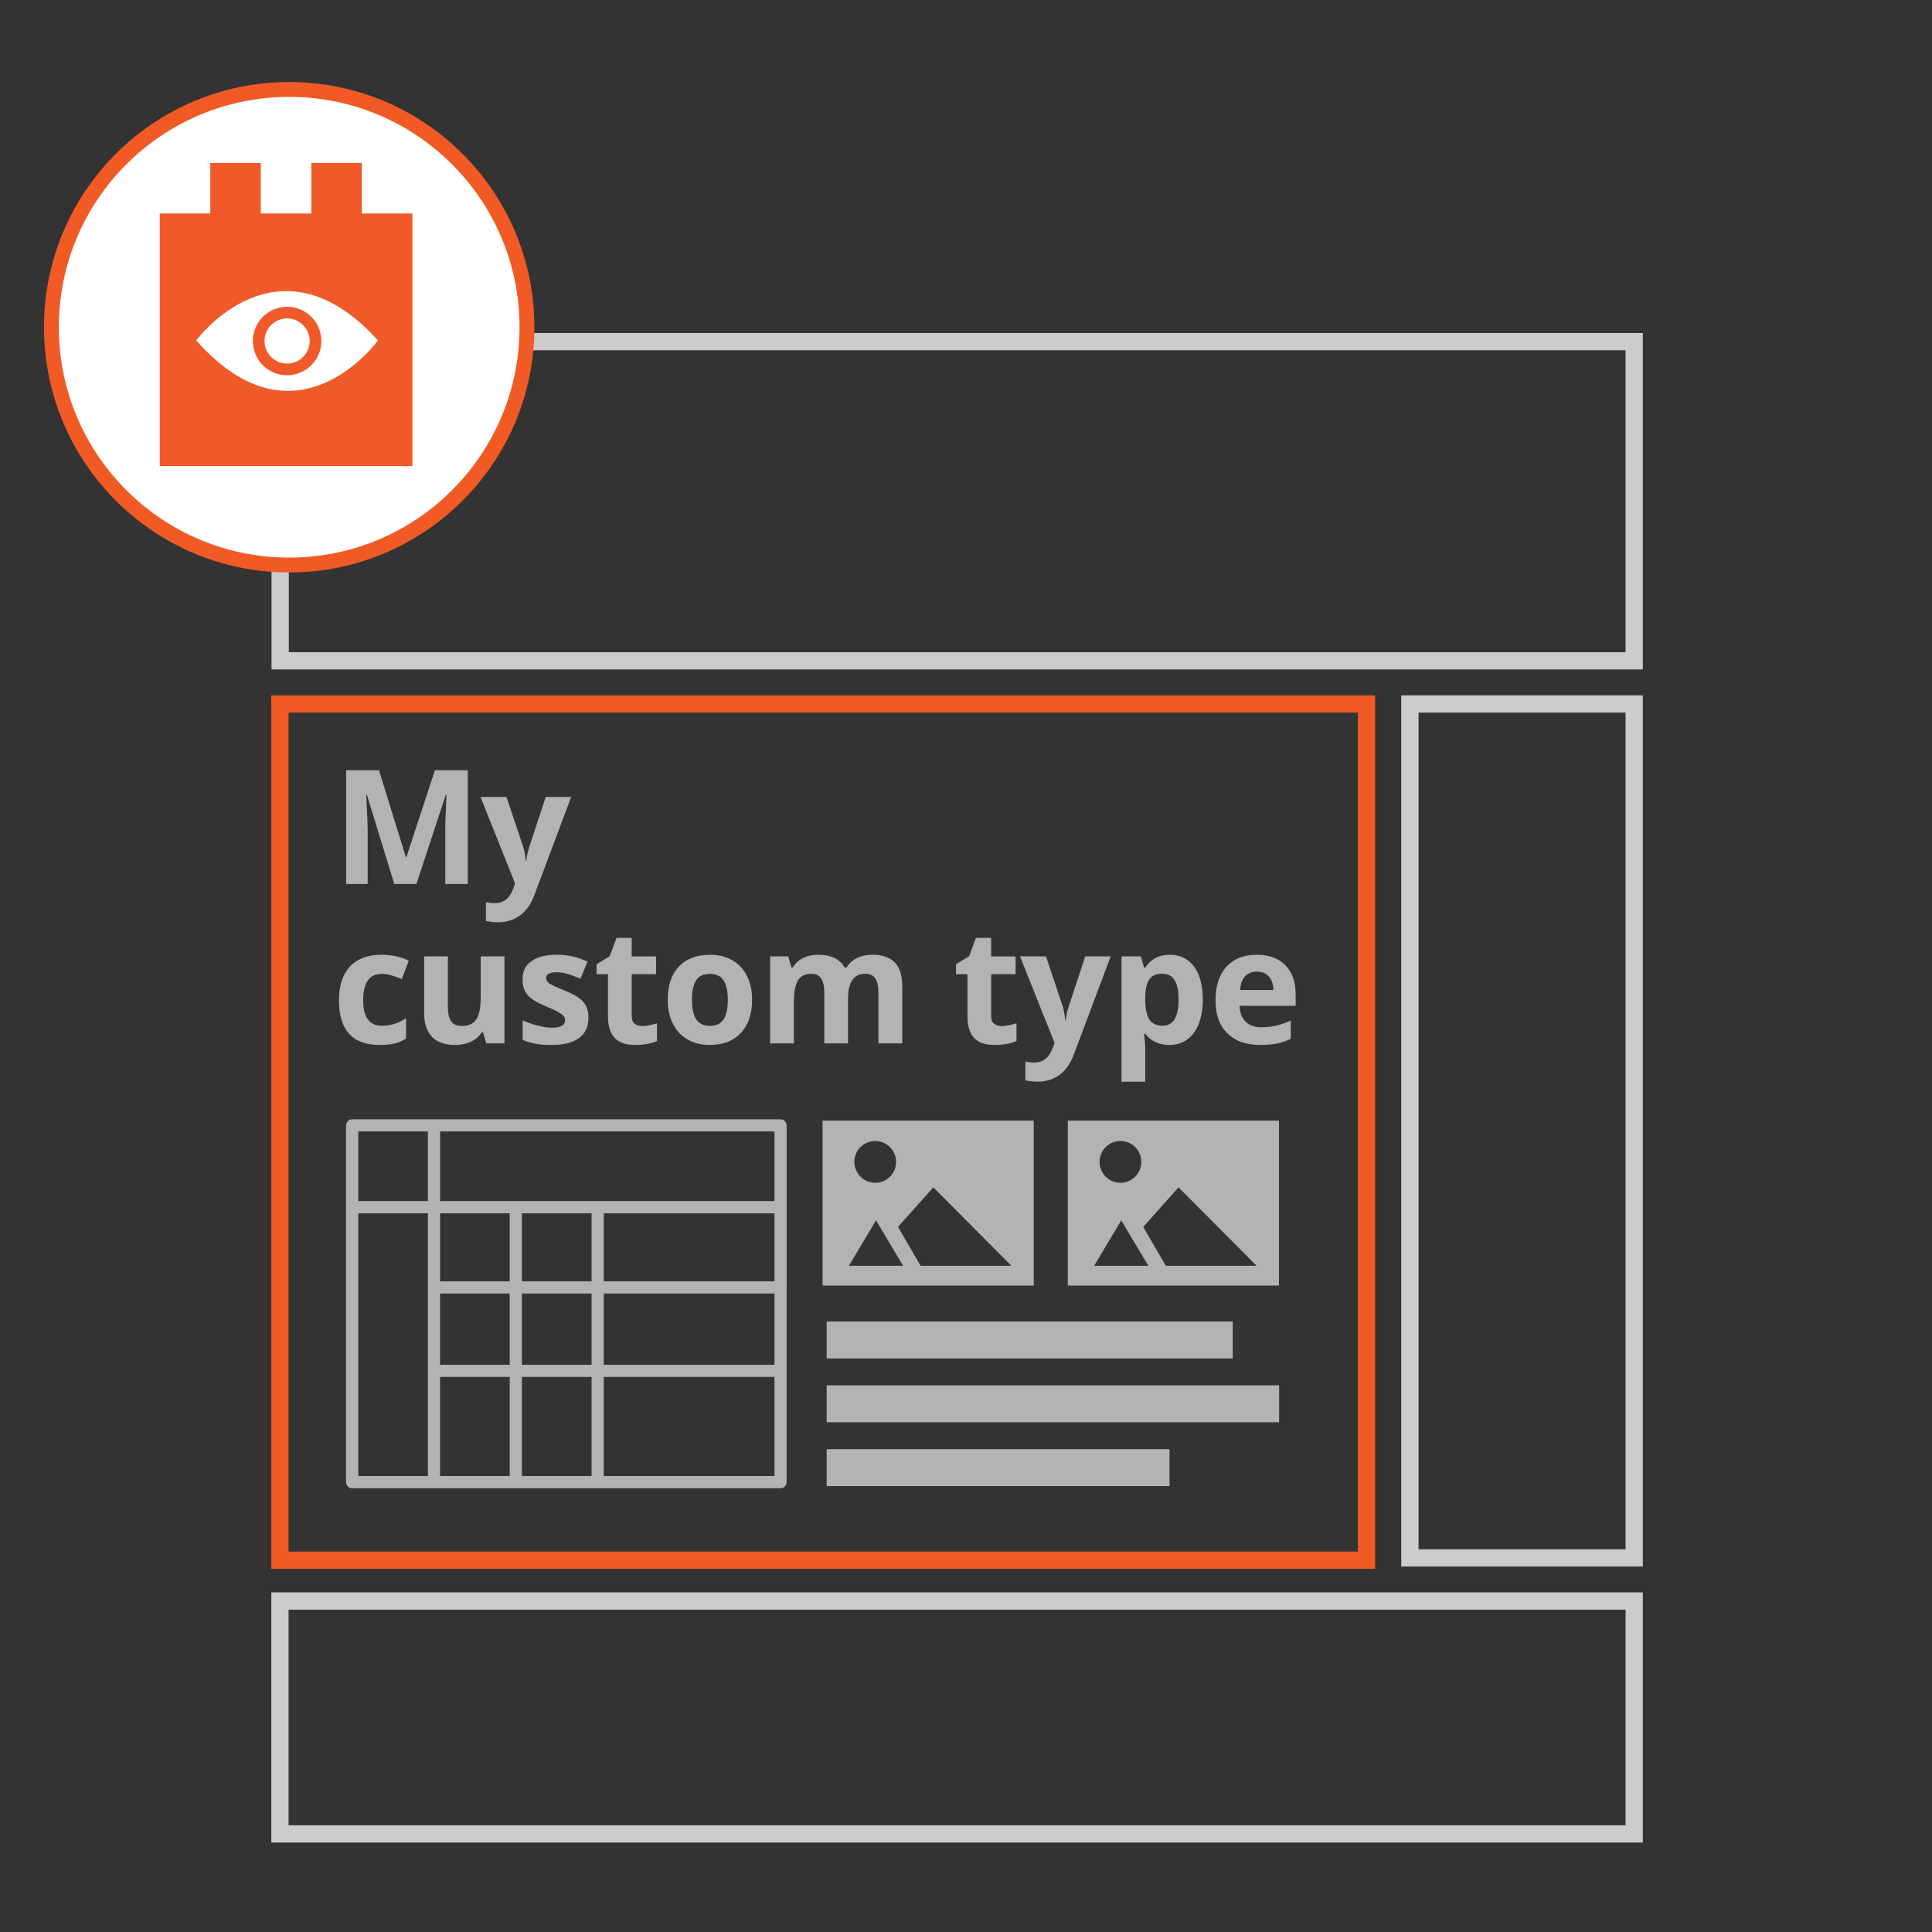 <?xml version="1.0" encoding="utf-8"?>
<!-- Generator: Adobe Illustrator 16.0.0, SVG Export Plug-In . SVG Version: 6.00 Build 0)  -->
<!DOCTYPE svg PUBLIC "-//W3C//DTD SVG 1.1//EN" "http://www.w3.org/Graphics/SVG/1.1/DTD/svg11.dtd">
<svg version="1.1" id="Layer_1" xmlns="http://www.w3.org/2000/svg" xmlns:xlink="http://www.w3.org/1999/xlink" x="0px" y="0px"
	 width="130px" height="130px" viewBox="0 0 130 130" enable-background="new 0 0 130 130" xml:space="preserve">
<rect x="0" y="0" width="130" height="130" fill="#333333" stroke="none"/>
<g>
	<polygon fill="#CCCCCC" points="109.96,44.466 109.96,43.886 19.433,43.886 19.433,23.57 109.38,23.57 109.38,44.466 
		109.96,44.466 109.96,43.886 109.96,44.466 110.541,44.466 110.541,22.41 18.271,22.41 18.271,45.046 110.541,45.046 
		110.541,44.466 	"/>
	<polygon fill="#CCCCCC" points="109.96,123.4 109.96,122.82 19.418,122.82 19.418,108.311 109.38,108.311 109.38,123.4 
		109.96,123.4 109.96,122.82 109.96,123.4 110.541,123.4 110.541,107.148 18.257,107.148 18.257,123.98 110.541,123.98 
		110.541,123.4 	"/>
	<polygon fill="#CCCCCC" points="94.869,104.828 95.451,104.828 95.451,47.947 109.38,47.947 109.38,104.248 94.869,104.248 
		94.869,104.828 95.451,104.828 94.869,104.828 94.869,105.408 110.541,105.408 110.541,46.789 94.289,46.789 94.289,105.408 
		94.869,105.408 	"/>
	<polygon fill="#F15A24" points="18.834,104.982 18.834,105.562 92.531,105.562 92.531,46.789 18.254,46.789 18.254,105.562 
		18.834,105.562 18.834,104.982 19.415,104.982 19.415,47.947 91.371,47.947 91.371,104.402 18.834,104.402 18.834,104.982 
		19.415,104.982 	"/>
	<g>
		<rect x="22.325" y="51.332" fill="none" width="69.985" height="27.35"/>
		<path fill="#B3B3B3" d="M26.531,59.482l-1.844-6.007H24.64c0.066,1.222,0.1,2.037,0.1,2.445v3.562h-1.45v-7.656h2.21l1.812,5.854
			h0.031l1.922-5.854h2.21v7.656h-1.514v-3.624c0-0.171,0.002-0.368,0.008-0.592c0.006-0.224,0.029-0.817,0.071-1.78h-0.047
			l-1.974,5.996H26.531z"/>
		<path fill="#B3B3B3" d="M32.332,53.627h1.749l1.105,3.295c0.095,0.286,0.159,0.625,0.194,1.016h0.032
			c0.038-0.359,0.113-0.698,0.225-1.016l1.084-3.295h1.712l-2.477,6.604c-0.227,0.61-0.551,1.068-0.971,1.372
			c-0.421,0.304-0.913,0.456-1.475,0.456c-0.276,0-0.546-0.03-0.812-0.09v-1.267c0.192,0.045,0.401,0.067,0.628,0.067
			c0.283,0,0.53-0.086,0.741-0.259c0.211-0.173,0.376-0.434,0.495-0.783l0.094-0.288L32.332,53.627z"/>
		<path fill="#B3B3B3" d="M25.542,70.312c-1.823,0-2.734-1-2.734-3c0-0.996,0.248-1.756,0.744-2.28
			c0.496-0.525,1.206-0.788,2.131-0.788c0.677,0,1.285,0.133,1.823,0.397l-0.472,1.236c-0.251-0.102-0.485-0.186-0.702-0.249
			s-0.433-0.097-0.649-0.097c-0.831,0-1.247,0.59-1.247,1.771c0,1.146,0.416,1.718,1.247,1.718c0.307,0,0.592-0.041,0.854-0.123
			c0.262-0.082,0.524-0.211,0.786-0.386v1.367c-0.258,0.164-0.519,0.277-0.783,0.341C26.275,70.281,25.943,70.312,25.542,70.312z"/>
		<path fill="#B3B3B3" d="M32.719,70.208l-0.215-0.749H32.42c-0.171,0.271-0.414,0.482-0.728,0.631
			c-0.314,0.149-0.672,0.223-1.074,0.223c-0.688,0-1.207-0.184-1.556-0.553c-0.349-0.367-0.523-0.896-0.523-1.589v-3.818h1.597v3.42
			c0,0.422,0.075,0.736,0.225,0.951c0.15,0.211,0.39,0.313,0.718,0.313c0.447,0,0.77-0.147,0.969-0.447
			c0.199-0.299,0.298-0.794,0.298-1.483v-2.754h1.598v5.855H32.719z"/>
		<path fill="#B3B3B3" d="M39.598,68.47c0,0.601-0.208,1.058-0.626,1.372c-0.417,0.313-1.041,0.471-1.872,0.471
			c-0.426,0-0.789-0.025-1.089-0.086c-0.3-0.058-0.582-0.143-0.843-0.254v-1.32c0.297,0.143,0.631,0.26,1.003,0.354
			c0.372,0.097,0.699,0.144,0.982,0.144c0.58,0,0.87-0.168,0.87-0.502c0-0.127-0.039-0.229-0.115-0.31
			c-0.077-0.079-0.209-0.168-0.398-0.271c-0.189-0.1-0.44-0.215-0.754-0.348c-0.45-0.188-0.781-0.363-0.992-0.521
			c-0.211-0.16-0.365-0.348-0.461-0.555c-0.096-0.207-0.144-0.463-0.144-0.768c0-0.521,0.202-0.923,0.605-1.207
			c0.403-0.285,0.975-0.427,1.715-0.427c0.706,0,1.392,0.153,2.058,0.461l-0.481,1.151c-0.293-0.125-0.567-0.229-0.822-0.312
			s-0.515-0.12-0.78-0.12c-0.472,0-0.707,0.127-0.707,0.385c0,0.144,0.076,0.268,0.228,0.371c0.152,0.103,0.484,0.26,0.998,0.467
			c0.458,0.186,0.793,0.355,1.006,0.519s0.37,0.346,0.471,0.556C39.547,67.93,39.598,68.18,39.598,68.47z"/>
		<path fill="#B3B3B3" d="M43.204,69.04c0.279,0,0.614-0.062,1.005-0.185v1.188c-0.398,0.18-0.887,0.27-1.466,0.27
			c-0.639,0-1.104-0.162-1.396-0.484s-0.438-0.809-0.438-1.453v-2.823h-0.765v-0.675l0.88-0.534l0.461-1.236h1.021v1.246h1.64v1.199
			h-1.64v2.823c0,0.227,0.064,0.395,0.191,0.503C42.824,68.986,42.995,69.04,43.204,69.04z"/>
		<path fill="#B3B3B3" d="M50.606,67.27c0,0.953-0.251,1.699-0.754,2.236c-0.503,0.538-1.203,0.807-2.1,0.807
			c-0.562,0-1.058-0.123-1.487-0.369c-0.43-0.243-0.759-0.6-0.99-1.061s-0.346-0.998-0.346-1.613c0-0.955,0.25-1.699,0.749-2.229
			c0.499-0.531,1.201-0.796,2.105-0.796c0.562,0,1.058,0.122,1.487,0.366c0.43,0.244,0.76,0.596,0.99,1.053
			C50.491,66.119,50.606,66.655,50.606,67.27z M46.558,67.27c0,0.58,0.095,1.021,0.286,1.315c0.19,0.296,0.5,0.444,0.93,0.444
			c0.426,0,0.732-0.147,0.919-0.442s0.28-0.733,0.28-1.317c0-0.578-0.094-1.014-0.283-1.304s-0.498-0.435-0.927-0.435
			c-0.426,0-0.733,0.144-0.921,0.432S46.558,66.688,46.558,67.27z"/>
		<path fill="#B3B3B3" d="M57.062,70.208h-1.598v-3.42c0-0.422-0.071-0.739-0.212-0.95c-0.142-0.212-0.364-0.316-0.668-0.316
			c-0.408,0-0.705,0.149-0.89,0.449c-0.185,0.301-0.278,0.795-0.278,1.482v2.755h-1.597v-5.855h1.22l0.215,0.749h0.089
			c0.157-0.269,0.384-0.479,0.681-0.631c0.296-0.152,0.637-0.228,1.021-0.228c0.876,0,1.47,0.286,1.781,0.858h0.141
			c0.157-0.272,0.389-0.483,0.694-0.634c0.305-0.149,0.649-0.225,1.034-0.225c0.662,0,1.164,0.17,1.506,0.511
			c0.34,0.34,0.51,0.886,0.51,1.636v3.818h-1.604v-3.42c0-0.422-0.07-0.739-0.211-0.95c-0.144-0.212-0.364-0.317-0.668-0.317
			c-0.393,0-0.685,0.143-0.877,0.42c-0.194,0.278-0.291,0.725-0.291,1.33v2.938H57.062z"/>
		<path fill="#B3B3B3" d="M67.391,69.04c0.278,0,0.613-0.062,1.006-0.185v1.188c-0.396,0.18-0.888,0.27-1.467,0.27
			c-0.64,0-1.104-0.162-1.396-0.484s-0.438-0.809-0.438-1.453v-2.823H64.33v-0.675l0.88-0.534l0.461-1.236h1.021v1.246h1.644v1.199
			h-1.644v2.823c0,0.227,0.064,0.395,0.191,0.503C67.012,68.986,67.182,69.04,67.391,69.04z"/>
		<path fill="#B3B3B3" d="M68.634,64.353h1.748l1.104,3.295c0.096,0.285,0.16,0.625,0.193,1.016h0.03
			c0.038-0.359,0.113-0.698,0.228-1.016l1.084-3.295h1.713l-2.479,6.604c-0.228,0.609-0.551,1.068-0.971,1.372
			c-0.421,0.304-0.912,0.456-1.476,0.456c-0.274,0-0.548-0.03-0.812-0.09v-1.27c0.189,0.047,0.398,0.067,0.628,0.067
			c0.283,0,0.528-0.086,0.742-0.261c0.211-0.174,0.375-0.435,0.491-0.781l0.097-0.288L68.634,64.353z"/>
		<path fill="#B3B3B3" d="M78.682,70.312c-0.688,0-1.228-0.248-1.619-0.748H76.98c0.055,0.486,0.082,0.771,0.082,0.849v2.373h-1.599
			v-8.433h1.302l0.225,0.76h0.072c0.375-0.579,0.928-0.869,1.66-0.869c0.689,0,1.231,0.267,1.625,0.801
			c0.391,0.534,0.586,1.275,0.586,2.227c0,0.625-0.095,1.168-0.274,1.629c-0.185,0.461-0.444,0.812-0.783,1.055
			C79.536,70.191,79.139,70.312,78.682,70.312z M78.21,65.521c-0.396,0-0.685,0.121-0.864,0.361
			c-0.182,0.243-0.275,0.646-0.283,1.202v0.173c0,0.631,0.097,1.078,0.28,1.354c0.188,0.271,0.482,0.408,0.888,0.408
			c0.719,0,1.074-0.59,1.074-1.771c0-0.576-0.089-1.008-0.265-1.296C78.863,65.665,78.587,65.521,78.21,65.521z"/>
		<path fill="#B3B3B3" d="M84.796,70.312c-0.942,0-1.68-0.262-2.211-0.779c-0.53-0.52-0.795-1.258-0.795-2.21
			c0-0.981,0.244-1.739,0.735-2.275c0.49-0.536,1.168-0.804,2.033-0.804c0.828,0,1.474,0.235,1.934,0.707
			c0.461,0.471,0.691,1.122,0.691,1.953v0.775h-3.776c0.018,0.451,0.151,0.807,0.403,1.062s0.604,0.383,1.058,0.383
			c0.354,0,0.688-0.037,1.001-0.108c0.314-0.074,0.643-0.189,0.984-0.353V69.9c-0.279,0.14-0.578,0.242-0.896,0.312
			C85.641,70.277,85.253,70.312,84.796,70.312z M84.57,65.379c-0.34,0-0.604,0.107-0.797,0.322c-0.191,0.215-0.303,0.52-0.33,0.914
			h2.242c-0.01-0.396-0.11-0.699-0.312-0.914C85.178,65.486,84.909,65.379,84.57,65.379z"/>
	</g>
	<g>
		<circle fill="#FFFFFF" stroke="#F15A24" stroke-miterlimit="10" cx="19.459" cy="22.02" r="16"/>
		<g>
			<path fill="#F05A29" d="M24.348,14.365v-3.401h-3.401v3.401H17.55v-3.401h-3.401v3.401H10.75v16.998h17V14.365H24.348z
				 M13.205,22.906c0,0,5.483-7.463,12.227,0C25.432,22.906,19.948,30.546,13.205,22.906z"/>
			<path fill="#F05A29" d="M19.317,20.642c-1.271,0-2.303,1.033-2.303,2.306c0,1.27,1.031,2.303,2.303,2.303
				c1.274,0,2.306-1.033,2.306-2.303C21.623,21.675,20.592,20.642,19.317,20.642z M19.317,24.465c-0.837,0-1.518-0.681-1.518-1.518
				c0-0.841,0.681-1.521,1.518-1.521c0.84,0,1.521,0.68,1.521,1.521C20.838,23.784,20.157,24.465,19.317,24.465z"/>
		</g>
	</g>
	<path fill="#B3B3B3" d="M55.35,75.404v11.098h14.207V75.404H55.35z M58.893,76.775c0.773,0,1.404,0.633,1.404,1.406
		c0,0.772-0.631,1.407-1.404,1.407c-0.779,0-1.406-0.635-1.406-1.407C57.486,77.408,58.113,76.775,58.893,76.775z M57.12,85.172
		l1.827-3.059l0.578,0.975l1.246,2.084H57.12z M61.945,85.172l-1.521-2.615l2.378-2.662l5.253,5.277H61.945z"/>
	<path fill="#B3B3B3" d="M71.85,75.404v11.098h14.209V75.404H71.85z M75.393,76.775c0.773,0,1.404,0.633,1.404,1.406
		c0,0.772-0.631,1.407-1.404,1.407c-0.779,0-1.406-0.635-1.406-1.407C73.986,77.408,74.613,76.775,75.393,76.775z M73.621,85.172
		l1.826-3.059l0.578,0.975l1.246,2.084H73.621z M78.445,85.172l-1.521-2.615l2.378-2.662l5.253,5.277H78.445z"/>
	<path fill="#B3B3B3" d="M52.932,86.625v-10.9c0-0.225-0.184-0.41-0.41-0.41H23.696c-0.227,0-0.409,0.188-0.409,0.41V99.73
		c0,0.225,0.183,0.41,0.409,0.41h28.825c0.227,0,0.41-0.188,0.41-0.41V86.633c0,0,0.002-0.002,0.002-0.004L52.932,86.625z
		 M39.805,86.219h-4.688v-4.578h4.688V86.219z M52.113,86.219H40.625v-4.578h11.488V86.219z M34.298,86.219h-4.687v-4.578h4.687
		V86.219z M29.611,87.039h4.687v4.793h-4.687V87.039z M29.611,92.65h4.687v6.67h-4.687V92.65z M35.118,92.65h4.688v6.67h-4.688
		V92.65z M35.118,87.039h4.688v4.793h-4.688V87.039z M40.625,87.039h11.488v4.793H40.625V87.039z M52.113,80.82H29.612v-4.688
		h22.501V80.82z M28.792,80.82h-4.686v-4.688h4.686V80.82z M24.106,81.641h4.686v17.68h-4.686V81.641z M40.625,92.65h11.488v6.67
		H40.625V92.65z"/>
	<rect x="55.625" y="88.92" fill="#B3B3B3" width="27.324" height="2.488"/>
	<rect x="55.625" y="93.215" fill="#B3B3B3" width="30.445" height="2.486"/>
	<rect x="55.625" y="97.512" fill="#B3B3B3" width="23.068" height="2.486"/>
</g>
</svg>
